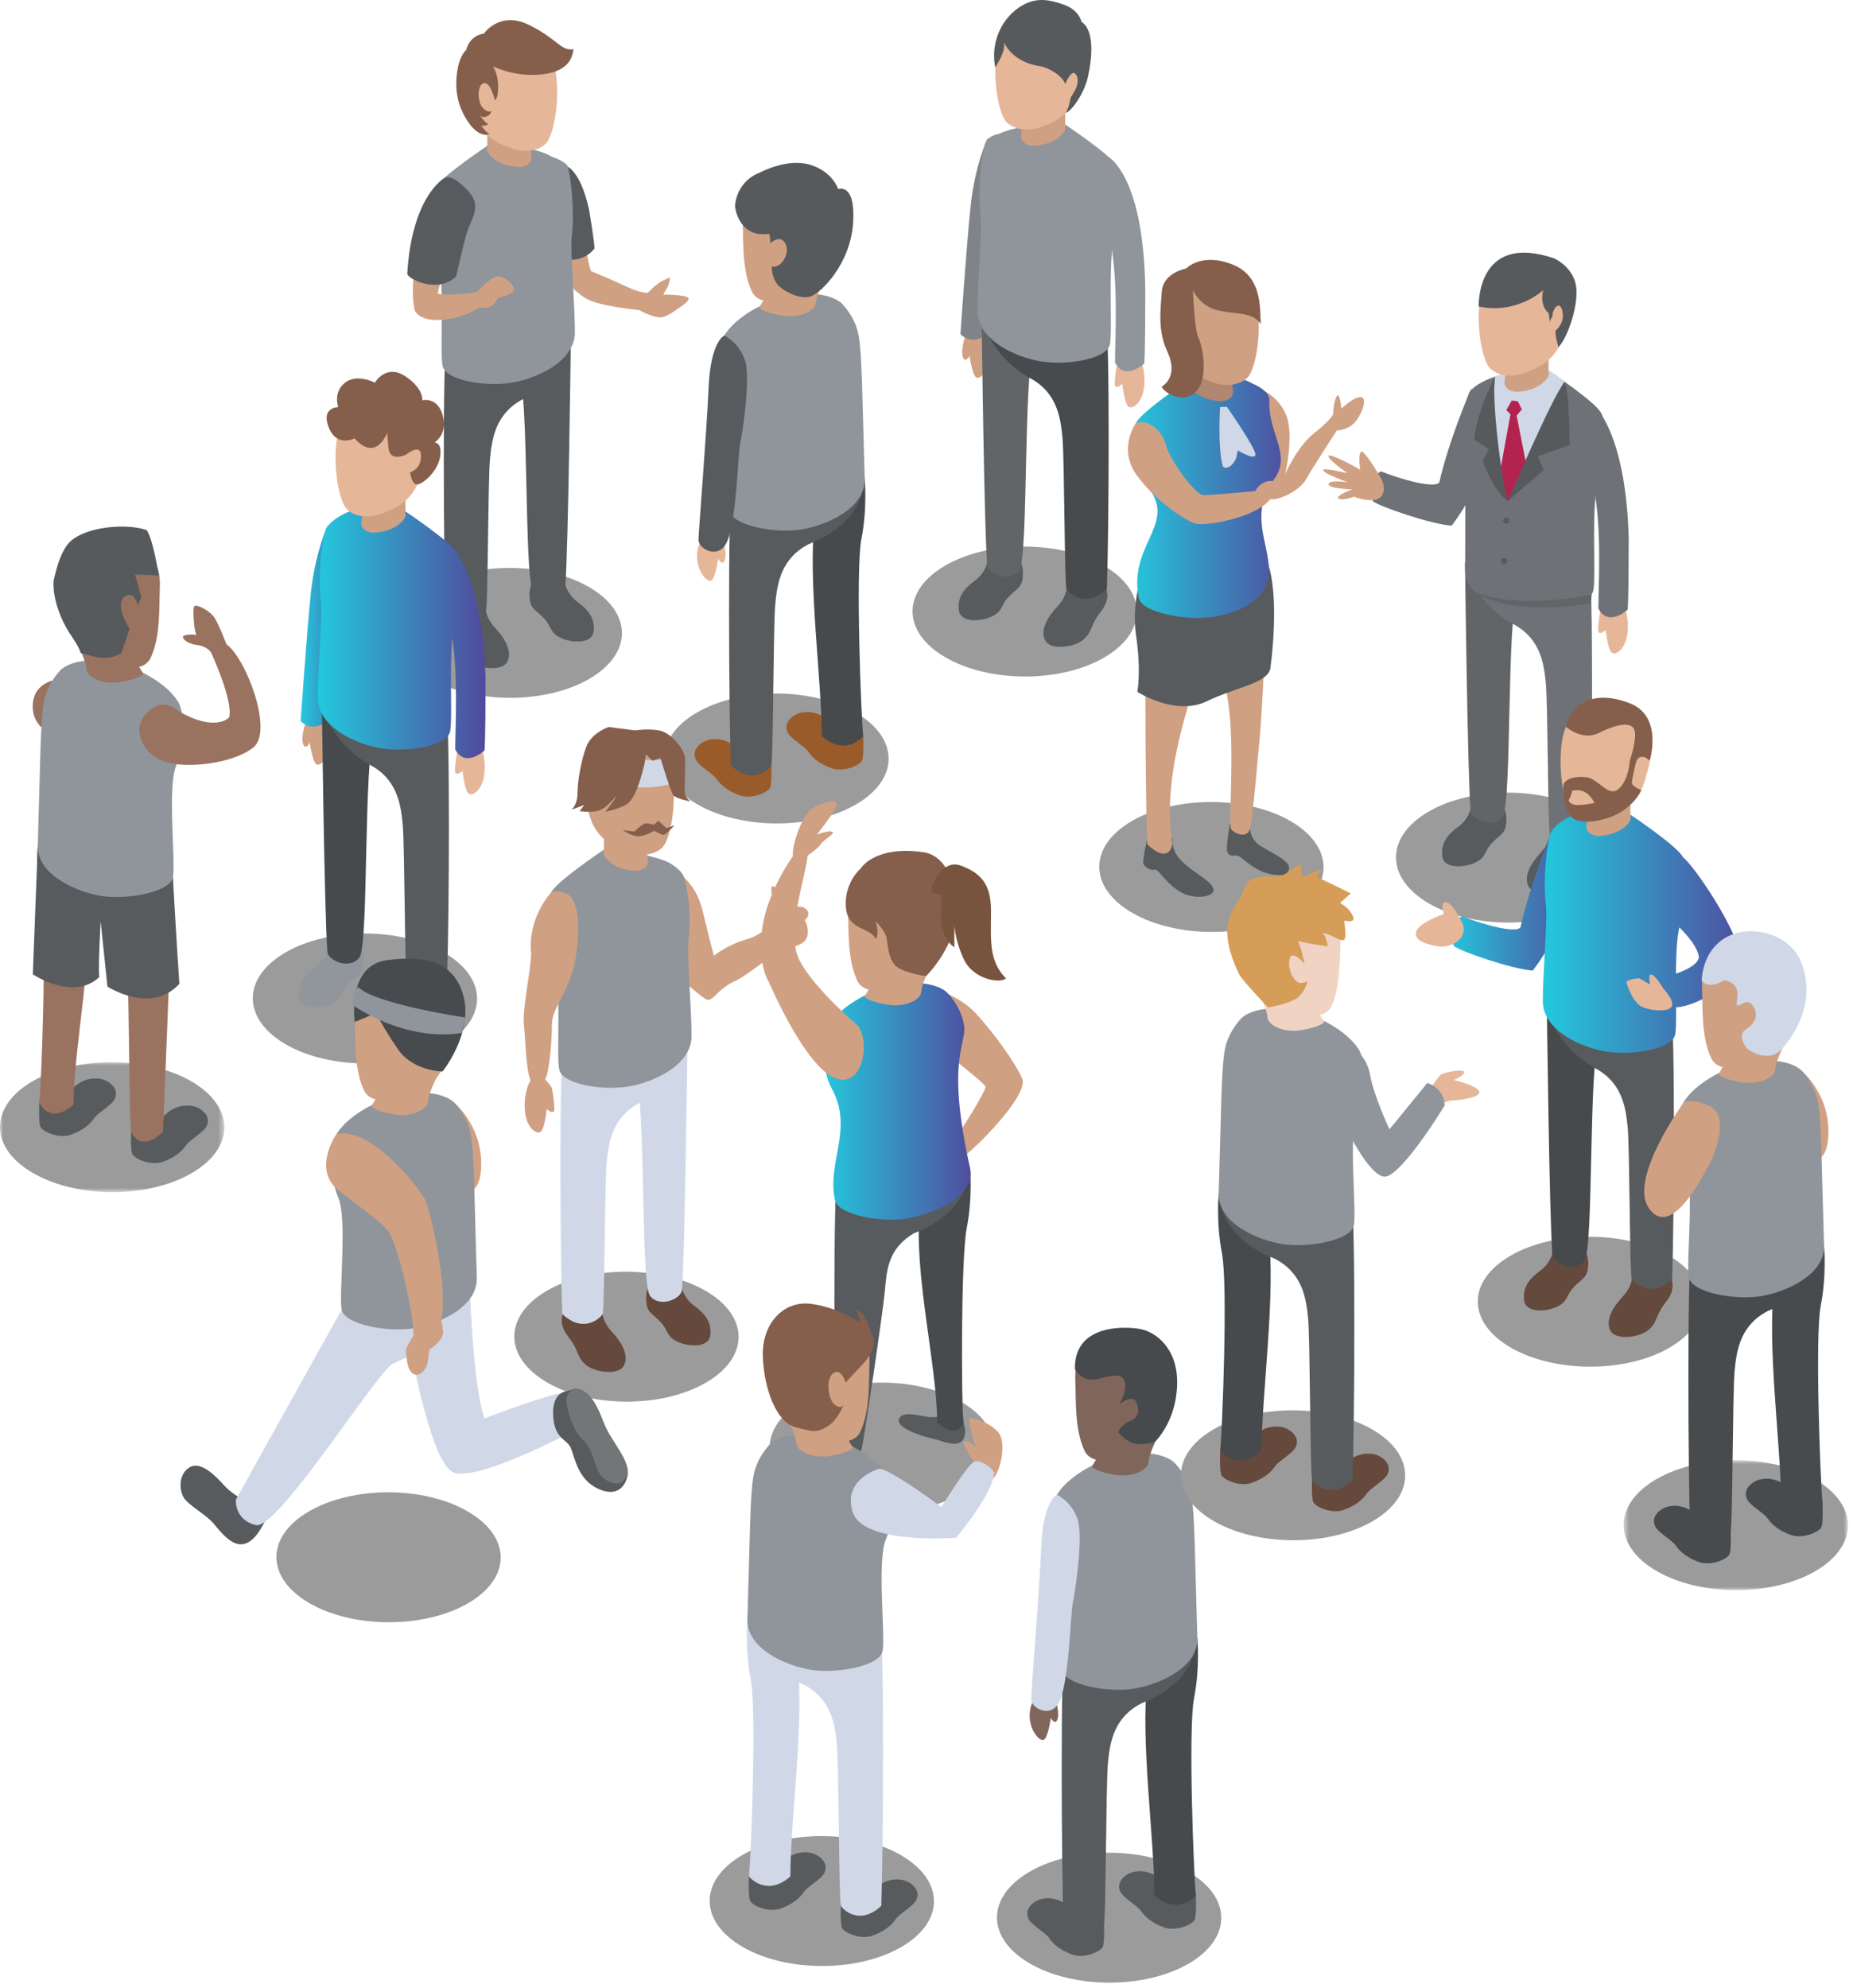 <svg xmlns="http://www.w3.org/2000/svg" xmlns:xlink="http://www.w3.org/1999/xlink" width="302" height="324" viewBox="0 0 302 324">
  <defs>
    <polygon id="ci-segmentation-svg-a" points="0 22.172 0 .999 36.554 .999 36.554 22.172"/>
    <linearGradient id="ci-segmentation-svg-c" x1="2.366%" x2="99.404%" y1="50%" y2="50%">
      <stop offset="0%" stop-color="#24C6DC"/>
      <stop offset="100%" stop-color="#514A9D"/>
    </linearGradient>
    <polygon id="ci-segmentation-svg-d" points="37.175 .862 37.175 22.035 .621 22.035 .621 .862 37.175 .862"/>
  </defs>
  <g fill="none" fill-rule="evenodd">
    <path fill="#9B9B9B" d="M179.884,92.179 C187.046,96.314 187.083,103.016 179.968,107.151 C172.858,111.283 161.282,111.286 154.12,107.151 C146.958,103.016 146.925,96.311 154.036,92.179 C161.152,88.044 172.722,88.044 179.884,92.179"/>
    <path fill="#D0A083" d="M157.39,54.503 C157.39,54.503 156.279,57.59 157.144,58.579 C157.637,58.826 158.008,57.961 158.008,57.961 C158.008,57.961 158.378,60.678 158.996,61.419 C159.614,62.16 161.466,60.184 161.466,57.59 C161.466,54.997 159.49,52.403 157.39,54.503"/>
    <path fill="#808488" d="M160.807,22.845 C160.807,22.845 158.831,27.291 158.172,33.714 C157.514,40.136 156.526,54.462 156.526,54.462 C156.526,54.462 158.502,56.602 160.972,54.297 C160.972,54.297 162.289,41.453 163.113,35.853 C163.936,30.255 166.242,27.619 165.089,25.151 C163.936,22.68 161.301,21.857 160.807,22.845"/>
    <path fill="#575B5E" d="M173.938 95.135C173.938 95.135 174.06 96.988 172.333 98.84 170.602 100.693 169.492 102.792 170.356 104.398 171.22 106.003 175.048 105.51 176.531 104.274 178.012 103.039 177.766 101.804 179.125 100.075 180.483 98.346 180.731 97.358 180.237 95.506 179.743 93.653 176.161 94.147 173.938 95.135M160.97 91.43C160.97 91.43 160.723 93.283 158.87 94.641 157.018 96 156.03 97.358 156.277 99.458 156.524 101.557 159.982 101.31 161.711 100.446 163.44 99.581 163.07 98.717 164.304 97.358 165.539 96 166.404 95.876 166.651 94.394 166.898 92.912 166.528 91.306 165.786 91.059 165.045 90.812 163.44 89.701 160.97 91.43"/>
    <path fill="#616568" d="M159.981,51.662 C159.981,51.662 160.393,85.996 160.886,92.089 C161.051,93.571 164.674,95.053 166.156,92.912 C167.638,90.113 166.733,61.378 168.544,56.108 C168.05,52.321 161.793,51.003 159.981,51.662"/>
    <path fill="#474B4D" d="M160.31,52.979 C160.466,53.552 162.452,58.578 167.72,61.542 C172.167,63.848 172.827,67.799 173.155,71.258 C173.484,74.716 173.484,95.299 173.814,95.958 C174.143,96.617 176.942,99.251 180.4,95.958 C180.731,86.407 180.894,55.449 180.237,51.497 C179.577,47.545 159.816,51.168 160.31,52.979"/>
    <path fill="#E6B698" d="M182.091,59.114 C182.091,59.114 181.679,61.255 181.679,62.489 C181.679,63.724 182.914,62.572 182.914,62.572 C182.914,62.572 183.243,65.782 183.903,66.276 C184.561,66.77 186.125,65.701 186.454,63.148 C186.784,60.596 185.96,57.714 184.808,57.138 C183.655,56.56 182.091,59.114 182.091,59.114"/>
    <path fill="#8F959B" d="M173.484,20.21 C173.484,20.21 181.388,25.48 182.212,27.291 C183.035,29.103 183.364,34.207 181.882,37.665 C180.4,41.124 181.388,53.638 180.894,56.108 C180.4,58.579 173.813,59.566 169.697,58.908 C165.58,58.249 159.323,55.45 159.323,50.674 C159.323,45.899 160.146,37.006 159.816,34.866 C159.487,32.725 159.564,27.311 160.475,23.668 C160.886,22.022 162.874,21.793 162.874,21.793 C162.874,21.793 165.86,20.134 173.484,20.21"/>
    <path fill="#90959B" d="M180.731,25.644 C180.731,25.644 186.482,28.758 186.659,47.545 C186.659,57.919 186.494,59.237 186.494,59.237 C186.494,59.237 183.364,62.201 181.718,59.072 C181.718,55.285 182.376,44.91 180.731,38.323 C179.083,31.737 177.766,31.078 177.766,31.078 C177.766,31.078 176.779,26.138 180.731,25.644"/>
    <path fill="#D0A083" d="M166.733,19.386 C166.733,19.386 166.755,19.481 166.738,19.635 C166.671,20.204 166.436,21.661 166.403,22.268 C166.372,22.849 167.062,23.832 168.627,23.75 C170.191,23.668 172.826,22.927 173.649,21.033 C173.566,20.703 173.566,17.245 173.731,15.516 L166.733,19.386 Z"/>
    <path fill="#E6B698" d="M175.79,15.229 C174.58,18.903 171.221,20.169 169.368,20.787 C167.516,21.404 165.292,21.157 164.057,19.922 C162.822,18.687 161.711,13.129 162.451,8.312 C163.192,3.496 166.897,0.656 171.221,1.52 C175.543,2.385 179.124,5.102 175.79,15.229"/>
    <path fill="#575A5D" d="M163.648,6.865 C163.648,6.865 164.753,10.182 169.84,10.845 C172.273,11.619 173.489,13.057 173.599,13.72 C173.599,13.72 174.484,11.509 175.148,11.951 C175.811,12.393 175.811,13.72 175.148,14.826 L174.484,15.932 C174.484,15.932 174.208,17.646 173.711,18.365 C174.429,18.309 176.64,15.49 177.303,12.559 C177.967,9.629 178.464,4.985 176.253,3.548 C176.253,3.548 175.921,1.668 173.434,0.783 C170.946,-0.101 168.403,-0.709 165.472,1.668 C162.543,4.045 161.547,7.86 162.211,11.011 C162.543,10.348 163.869,8.524 163.648,6.865"/>
    <path fill="#9B9B9B" d="M139.428,116.124 C146.59,120.259 146.627,126.961 139.512,131.096 C132.402,135.228 120.826,135.231 113.664,131.096 C106.502,126.961 106.469,120.256 113.58,116.124 C120.696,111.989 132.266,111.989 139.428,116.124"/>
    <path fill="#9A5B2B" d="M125.699 124.145C125.699 124.145 125.855 127.428 125.543 128.288 125.23 129.147 122.495 130.319 120.541 129.616 118.587 128.913 117.414 127.896 116.789 126.958 116.164 126.021 113.96 124.889 113.428 123.833 112.605 122.198 114.21 120.862 115.617 120.55 117.023 120.237 118.743 120.628 120.072 121.878 121.4 123.129 125.699 124.145 125.699 124.145M140.674 119.729C140.674 119.729 140.83 123.012 140.518 123.872 140.205 124.731 137.47 125.904 135.516 125.2 133.562 124.497 132.39 123.481 131.764 122.543 131.139 121.605 128.935 120.473 128.403 119.417 127.581 117.782 129.185 116.447 130.592 116.134 131.998 115.821 133.718 116.212 135.047 117.462 136.375 118.713 140.674 119.729 140.674 119.729"/>
    <path fill="#474A4D" d="M140.93,78.066 C140.93,78.066 141.382,82.759 140.395,87.823 C139.407,92.886 140.353,116.846 140.683,119.975 C140.683,119.975 137.883,123.433 133.931,119.975 C133.931,110.753 131.625,94.78 132.779,84.735 C133.931,74.69 140.93,78.066 140.93,78.066"/>
    <path fill="#575B5E" d="M140.641,79.548 C140.485,80.121 139.901,85.476 131.79,88.687 C127.344,90.993 126.686,94.945 126.357,98.403 C126.027,101.861 126.027,124.091 125.698,124.75 C125.369,125.409 122.569,128.044 119.111,124.75 C118.782,115.199 118.617,82.594 119.276,78.642 C119.934,74.69 141.135,77.736 140.641,79.548"/>
    <path fill="#E6B698" d="M117.67,87.576 C117.67,87.576 118.781,90.663 117.916,91.652 C117.423,91.899 117.052,91.034 117.052,91.034 C117.052,91.034 116.682,93.751 116.064,94.492 C115.446,95.233 113.594,93.257 113.594,90.663 C113.594,88.07 115.57,85.476 117.67,87.576"/>
    <path fill="#8F959B" d="M127.673,48.343 C127.673,48.343 120.757,50.319 118.04,54.683 C116.988,56.372 116.888,61.599 118.369,65.057 C119.852,68.515 118.41,80.783 118.904,83.253 C119.399,85.723 126.439,86.958 130.556,86.3 C134.672,85.641 141.076,82.839 140.93,78.066 C140.514,64.525 140.514,57.879 139.942,54.683 C139.39,51.603 137.225,49.496 137.225,49.496 C137.225,49.496 134.919,46.861 127.673,48.343"/>
    <path fill="#575B5E" d="M118.04,54.683 C118.04,54.683 115.817,55.589 115.487,63.163 C115.158,70.738 113.841,86.711 113.841,88.029 C113.841,89.346 116.805,91.158 118.287,88.687 C120.025,85.79 120.263,74.032 120.593,72.55 C120.922,71.068 122.403,61.682 121.416,58.718 C120.428,55.753 118.04,54.683 118.04,54.683"/>
    <path fill="#D0A083" d="M131.667,28.212 C131.667,28.212 127.838,27.1 124.627,29.076 C121.416,31.052 120.922,33.275 121.045,36.363 C121.169,39.451 120.922,44.02 122.527,47.479 C124.133,50.937 131.049,48.096 133.148,46.737 C135.248,45.379 137.471,39.945 137.225,35.746 C136.978,31.546 135.495,28.953 131.667,28.212"/>
    <path fill="#D0A083" d="M134.59,44.939 C134.59,44.939 132.974,48.17 132.974,49.345 C132.974,50.52 130.478,51.989 127.246,51.401 C124.015,50.814 123.721,50.079 123.721,50.079 C123.721,50.079 125.337,47.73 125.778,45.82 C126.218,43.911 134.59,44.939 134.59,44.939"/>
    <path fill="#575A5D" d="M123.778,28.156 C123.778,28.156 120.239,29.262 119.797,33.464 C119.797,34.348 120.681,38.771 125.326,38.108 C125.547,38.329 125.547,39.656 125.547,39.656 C125.547,39.656 127.094,38.108 127.979,39.656 C128.864,41.204 127.316,43.857 125.768,43.415 C125.768,43.415 125.768,45.184 126.652,46.29 C127.537,47.396 130.412,48.944 132.181,48.281 C133.95,47.617 138.594,42.973 139.037,36.339 C139.479,29.704 136.604,30.81 136.604,30.81 C136.604,30.81 135.719,27.935 131.96,26.829 C128.201,25.723 123.778,28.156 123.778,28.156"/>
    <g transform="translate(0 172.112)">
      <mask id="ci-segmentation-svg-b" fill="#fff">
        <use xlink:href="#ci-segmentation-svg-a"/>
      </mask>
      <path fill="#9B9B9B" d="M31.158,4.101 C38.32,8.236 38.357,14.938 31.242,19.073 C24.132,23.205 12.556,23.207 5.394,19.073 C-1.768,14.938 -1.801,8.233 5.31,4.101 C12.426,-0.034 23.996,-0.035 31.158,4.101" mask="url(#ci-segmentation-svg-b)"/>
    </g>
    <path fill="#575B5E" d="M21.387 183.864C21.387 183.864 21.231 187.146 21.543 188.007 21.857 188.866 24.592 190.039 26.546 189.335 28.5 188.632 29.672 187.616 30.297 186.677 30.923 185.74 33.126 184.608 33.658 183.552 34.481 181.917 32.877 180.581 31.47 180.268 30.063 179.956 28.343 180.346 27.015 181.597 25.686 182.847 21.387 183.864 21.387 183.864M6.412 179.449C6.412 179.449 6.256 182.731 6.568 183.592 6.881 184.451 9.617 185.623 11.571 184.92 13.524 184.217 14.697 183.2 15.322 182.262 15.948 181.325 18.151 180.192 18.683 179.137 19.506 177.502 17.901 176.166 16.495 175.853 15.088 175.541 13.368 175.931 12.04 177.182 10.711 178.432 6.412 179.449 6.412 179.449"/>
    <path fill="#9A7260" d="M6.157,137.785 C6.157,137.785 5.704,142.478 6.692,147.542 C7.68,152.605 6.733,176.565 6.404,179.694 C6.404,179.694 8.029,183.477 11.981,180.019 C11.981,170.797 15.461,154.499 14.308,144.454 C13.155,134.409 6.157,137.785 6.157,137.785"/>
    <path fill="#9A7260" d="M6.445,139.267 C6.601,139.84 7.186,145.195 15.296,148.406 C19.742,150.712 20.401,154.664 20.73,158.121 C21.059,161.579 21.059,183.811 21.388,184.469 C21.718,185.127 23.119,187.736 26.577,184.442 C26.906,174.891 28.469,142.313 27.811,138.361 C27.152,134.409 5.951,137.455 6.445,139.267"/>
    <path fill="#575B5E" d="M6.157,137.785 L5.347,158.789 C5.347,158.789 11.981,163.212 16.183,159.232 C15.962,157.905 16.404,150.165 16.404,150.165 L17.511,160.78 C17.511,160.78 24.587,165.423 29.231,160.337 C28.789,153.924 28.181,142.972 28.181,142.972 C28.181,142.972 9.399,146.414 6.157,137.785"/>
    <path fill="#9A7260" d="M9.623,110.728 C9.623,110.728 5.643,110.875 5.348,114.708 C5.053,118.541 8.591,120.605 12.719,120.016 C16.847,119.426 9.623,110.728 9.623,110.728"/>
    <path fill="#8F959B" d="M19.413,108.062 C19.413,108.062 26.329,110.038 29.046,114.402 C30.098,116.091 30.199,121.318 28.717,124.776 C27.234,128.234 28.676,140.502 28.182,142.972 C27.687,145.442 20.648,146.677 16.531,146.019 C12.414,145.36 6.011,142.558 6.157,137.785 C6.573,124.244 6.573,117.598 7.145,114.402 C7.697,111.322 9.862,109.215 9.862,109.215 C9.862,109.215 12.168,106.58 19.413,108.062"/>
    <path fill="#9A7260" d="M15.42,87.931 C15.42,87.931 19.248,86.819 22.46,88.795 C25.671,90.771 26.165,92.994 26.041,96.082 C25.918,99.17 26.165,103.739 24.56,107.198 C22.953,110.656 16.037,107.815 13.938,106.456 C11.838,105.098 9.615,99.664 9.862,95.465 C10.109,91.265 11.591,88.672 15.42,87.931"/>
    <path fill="#9A7260" d="M12.497,104.658 C12.497,104.658 14.112,107.889 14.112,109.064 C14.112,110.239 16.609,111.708 19.841,111.12 C23.071,110.533 23.365,109.798 23.365,109.798 C23.365,109.798 21.75,107.449 21.31,105.539 C20.868,103.63 12.497,104.658 12.497,104.658"/>
    <path fill="#575A5D" d="M25.84,93.773 C25.84,93.773 25.103,88.318 23.924,86.401 C20.68,85.222 13.899,85.812 11.392,88.318 C9.623,89.94 8.738,94.658 8.738,94.658 C8.738,94.658 8.296,98.196 11.244,103.061 C11.244,103.061 12.866,105.273 13.161,106.452 C13.751,106.305 16.847,108.221 19.796,106.452 L21.122,102.471 C21.122,102.471 18.616,98.638 20.238,97.312 C21.86,95.984 22.449,98.638 22.449,98.638 L23.039,97.312 L22.007,93.626 L25.84,93.773 Z"/>
    <path fill="#9A7260" d="M28.642,115.593 C28.642,115.593 26.578,113.529 23.924,116.182 C21.27,118.836 23.334,122.964 26.872,124.144 C30.411,125.323 38.078,124.439 41.321,121.785 C44.564,119.131 40.141,107.337 36.898,104.978 C36.898,104.978 35.718,101.882 34.981,100.702 C34.244,99.523 31.738,98.196 31.59,98.933 C31.443,99.671 31.59,102.766 32.033,103.504 C31.59,103.356 29.821,103.356 29.821,103.799 C29.821,104.241 30.705,104.978 32.18,105.125 C33.655,105.273 34.391,106.305 34.391,106.305 C34.391,106.305 38.078,114.266 37.34,116.92 C36.161,118.099 33.065,118.394 28.642,115.593"/>
    <path fill="#9B9B9B" d="M114.978,210.353 C122.141,214.488 122.178,221.19 115.062,225.325 C107.953,229.457 96.376,229.459 89.215,225.325 C82.052,221.19 82.019,214.485 89.13,210.353 C96.246,206.217 107.817,206.217 114.978,210.353"/>
    <path fill="#65493C" d="M98.092 213.309C98.092 213.309 97.969 215.162 99.697 217.014 101.427 218.867 102.538 220.966 101.674 222.572 100.809 224.177 96.981 223.683 95.498 222.448 94.017 221.213 94.264 219.978 92.905 218.249 91.546 216.52 91.299 215.532 91.793 213.679 92.287 211.827 95.869 212.321 98.092 213.309M111.06 209.604C111.06 209.604 111.307 211.457 113.16 212.815 115.012 214.173 116 215.532 115.753 217.631 115.506 219.731 112.048 219.484 110.319 218.62 108.59 217.755 108.96 216.89 107.726 215.532 106.491 214.173 105.626 214.05 105.379 212.568 105.132 211.085 105.502 209.48 106.244 209.233 106.985 208.987 108.59 207.875 111.06 209.604"/>
    <path fill="#D0D8E7" d="M112.048,169.836 C112.048,169.836 111.636,204.17 111.142,210.263 C110.978,211.745 107.355,213.228 105.873,211.086 C104.391,208.287 105.296,179.552 103.485,174.282 C103.979,170.495 110.236,169.178 112.048,169.836"/>
    <path fill="#D0D8E7" d="M111.719,171.153 C111.563,171.726 109.578,176.753 104.309,179.716 C99.863,182.022 99.203,185.973 98.874,189.432 C98.545,192.89 98.545,213.473 98.216,214.132 C97.886,214.791 95.087,217.425 91.629,214.132 C91.299,204.582 91.135,173.624 91.793,169.672 C92.452,165.719 112.213,169.342 111.719,171.153"/>
    <path fill="#D0A083" d="M109.931,142.034 C109.931,142.034 113.248,143.139 114.575,148.668 C115.902,154.197 116.344,155.744 116.344,155.744 C116.344,155.744 118.556,153.975 121.652,153.091 C124.747,152.206 125.632,150.216 125.632,150.216 C125.632,150.216 124.969,148.447 125.632,147.784 C126.295,147.12 125.19,144.024 126.075,144.467 C126.959,144.909 127.622,146.678 127.622,147.784 L127.622,148.889 C127.622,148.889 129.834,147.12 131.16,148.005 C132.488,148.889 131.16,149.995 131.16,149.995 C131.16,149.995 131.825,150.88 131.603,152.428 C131.382,153.975 129.17,154.418 128.065,154.418 C126.959,154.418 122.536,158.619 119.661,159.947 C116.786,161.274 116.123,163.485 115.017,162.822 C113.911,162.158 109.268,158.399 107.941,155.303 C106.614,152.206 103.96,146.236 109.931,142.034"/>
    <path fill="#8F959B" d="M98.545,138.384 C98.545,138.384 90.641,143.654 89.817,145.465 C88.994,147.276 88.664,152.381 90.147,155.84 C91.629,159.298 90.641,171.812 91.135,174.282 C91.629,176.753 98.216,177.74 102.332,177.082 C106.449,176.423 112.706,173.624 112.706,168.848 C112.706,164.073 111.883,155.18 112.213,153.04 C112.542,150.899 112.5,146.893 111.589,143.251 C111.178,141.604 108.825,140.486 108.825,140.486 C108.825,140.486 106.393,139.159 98.545,138.384"/>
    <path fill="#D0A083" d="M93.935 155.377C94.672 149.48 93.935 146.384 92.313 145.647 90.692 144.909 89.818 145.465 89.818 145.465 89.818 145.465 85.974 149.48 86.563 155.377 86.563 158.03 85.089 164.37 85.384 167.023 85.667 169.574 85.681 174.159 86.466 176.083 85.744 177.245 85.325 179.378 85.576 181.322 85.905 183.875 87.469 184.945 88.127 184.451 88.787 183.957 89.116 180.746 89.116 180.746 89.116 180.746 90.351 181.898 90.351 180.663 90.351 179.429 89.939 177.288 89.939 177.288 89.939 177.288 89.461 176.511 88.84 175.911 89.538 174.79 89.955 169.592 89.955 166.876 89.955 164.075 93.198 161.274 93.935 155.377M96.239 133.403C97.449 137.077 100.808 138.343 102.661 138.961 104.513 139.578 106.737 139.331 107.971 138.096 109.207 136.861 110.318 131.303 109.578 126.487 108.837 121.671 105.132 118.83 100.808 119.695 96.486 120.559 92.905 123.276 96.239 133.403"/>
    <path fill="#D0A083" d="M105.296,137.561 C105.296,137.561 105.274,137.656 105.291,137.81 C105.358,138.378 105.593,139.836 105.626,140.443 C105.657,141.024 104.967,142.007 103.402,141.925 C101.838,141.842 99.203,141.102 98.38,139.207 C98.463,138.878 98.463,135.42 98.298,133.691 L105.296,137.561 Z"/>
    <path fill="#855F4C" d="M106.613,134.405 C106.613,134.405 105.84,134.184 105.286,134.184 C104.733,134.184 103.407,135.511 103.407,135.511 L101.527,135.29 C101.527,135.29 102.743,136.174 103.848,136.285 C104.955,136.395 106.613,135.399 106.613,135.399 C106.613,135.399 107.83,136.064 108.161,136.064 C108.493,136.064 109.93,134.516 109.93,134.516 L108.603,134.958 L107.276,133.742 L106.613,134.405 Z"/>
    <path fill="#D0D8E7" d="M94.23,126.996 C94.23,126.996 105.433,129.724 110.299,127.365 C110.079,124.858 109.856,123.827 109.856,123.827 C109.856,123.827 102.043,124.121 96.588,123.163 L94.23,126.996 Z"/>
    <path fill="#855F4C" d="M105.065,124.343 C105.065,124.343 104.07,129.208 102.522,130.756 C101.748,131.641 98.652,132.304 98.652,132.304 C98.652,132.304 100.42,130.093 100.42,129.761 C99.205,131.088 98.43,131.971 97.214,132.194 C95.998,132.415 94.45,132.194 94.45,132.194 L95.224,131.197 L93.124,131.971 C93.124,131.971 94.119,131.197 94.119,129.319 C94.119,127.439 94.671,124.01 95.556,121.689 C96.44,119.367 99.205,118.483 99.205,118.483 L103.517,119.035 C103.517,119.035 105.397,118.704 107.387,119.035 C109.377,119.367 111.478,122.058 111.626,123.385 C111.773,124.712 111.478,128.839 111.626,129.429 C111.773,130.018 112.51,130.608 112.51,130.608 C112.51,130.608 110.151,130.167 109.709,129.577 C109.267,128.987 107.645,123.531 107.645,123.531 L106.318,123.974 L105.286,122.942 L105.065,124.343 Z"/>
    <path fill="#9B9B9B" d="M156.596,228.424 C163.758,232.56 163.796,239.262 156.68,243.397 C149.57,247.529 137.994,247.531 130.832,243.398 C123.67,239.262 123.637,232.558 130.748,228.424 C137.864,224.29 149.434,224.29 156.596,228.424"/>
    <path fill="#5EA4D5" d="M137.555,236.106 C137.555,236.106 135.934,236.696 134.312,236.401 C132.69,236.106 130.921,235.664 130.184,236.401 C129.447,237.138 130.036,238.022 132.101,238.907 C134.164,239.792 135.934,240.086 136.376,240.234 C136.819,240.381 138.735,241.119 139.767,240.676 C140.799,240.234 140.799,238.612 140.652,238.169 C140.504,237.727 140.357,236.401 140.357,236.401 L137.555,236.106 Z"/>
    <path fill="#575B5E" d="M154.141,230.577 C154.141,230.577 152.52,231.167 150.898,230.872 C149.276,230.577 147.507,230.136 146.77,230.872 C146.033,231.609 146.622,232.494 148.687,233.379 C150.75,234.264 152.52,234.558 152.962,234.706 C153.404,234.853 155.321,235.59 156.353,235.147 C157.385,234.706 157.385,233.084 157.238,232.641 C157.09,232.199 156.943,230.872 156.943,230.872 L154.141,230.577 Z"/>
    <path fill="#474B4D" d="M158.098,190.367 C158.098,190.367 158.55,195.06 157.563,200.124 C156.575,205.187 156.687,228.849 157.016,231.978 C157.016,231.978 155.984,234.779 152.741,231.831 C152.741,222.609 148.794,207.081 149.947,197.036 C151.099,186.991 158.098,190.367 158.098,190.367"/>
    <path fill="#575B5E" d="M157.81,191.849 C157.654,192.421 157.069,197.777 148.958,200.988 C144.632,203.524 144.519,207.142 144.19,210.6 C143.861,214.058 140.686,235.742 140.357,236.401 C140.028,237.059 139.737,240.344 136.279,237.051 C135.95,227.499 135.786,194.895 136.444,190.943 C137.103,186.991 158.303,190.037 157.81,191.849"/>
    <path fill="#D0A083" d="M152.445,161.212 C152.445,161.212 156.425,162.317 159.08,165.192 C161.733,168.067 165.493,173.153 166.598,175.808 C167.704,178.461 158.858,187.307 157.09,188.413 C155.099,189.297 154.435,186.644 155.542,185.538 C156.647,184.432 160.628,177.798 160.628,177.135 C160.628,176.471 152.224,170.5 151.118,168.288 C150.012,166.077 150.012,162.317 152.445,161.212"/>
    <path fill="url(#ci-segmentation-svg-c)" d="M144.842,160.644 C144.842,160.644 137.925,162.62 135.208,166.984 C134.157,168.672 133.728,174.059 135.538,177.358 C139.177,183.99 134.754,189.296 136.072,195.554 C136.592,198.019 143.607,199.259 147.724,198.6 C151.84,197.942 159.136,195.028 158.098,190.367 C154.068,172.269 157.682,170.179 157.11,166.984 C156.558,163.904 154.393,161.796 154.393,161.796 C154.393,161.796 152.087,159.162 144.842,160.644"/>
    <path fill="#D0A083" d="M148.835,140.513 C148.835,140.513 145.006,139.401 141.795,141.377 C138.584,143.353 138.09,145.576 138.214,148.664 C138.337,151.752 138.09,156.321 139.695,159.779 C141.301,163.237 148.217,160.397 150.316,159.038 C152.416,157.68 154.64,152.246 154.393,148.047 C154.146,143.847 152.663,141.254 148.835,140.513"/>
    <path fill="#D0A083" d="M151.758,157.239 C151.758,157.239 150.142,160.47 150.142,161.645 C150.142,162.82 147.646,164.289 144.414,163.702 C141.183,163.114 140.89,162.38 140.89,162.38 C140.89,162.38 142.505,160.03 142.945,158.121 C143.386,156.212 151.758,157.239 151.758,157.239"/>
    <path fill="#855F4C" d="M140.282,141.53 C140.282,141.53 137.629,143.741 137.849,147.722 C138.071,151.702 141.831,151.039 142.715,153.03 C143.379,152.145 142.715,150.155 142.715,150.155 C142.715,150.155 144.262,151.702 144.484,152.808 C144.705,153.914 144.705,155.904 145.811,157.231 C146.917,158.558 150.934,159.074 150.934,159.074 C150.934,159.074 155.32,154.799 155.762,149.491 C156.205,144.183 154.205,139.397 150.455,138.876 C142.494,137.77 140.282,141.53 140.282,141.53"/>
    <path fill="#78543F" d="M152.225,143.741 C152.225,143.741 153.773,139.981 156.648,141.087 C159.523,142.193 161.513,143.741 161.513,148.385 C161.513,153.029 161.071,156.568 163.946,159.442 C163.061,160.326 158.638,159.663 157.09,156.346 C155.542,153.029 155.542,150.596 155.542,150.596 L155.542,154.356 C155.542,154.356 152.501,152.918 153.551,146.174 C153.725,145.059 150.677,146.616 152.225,143.741"/>
    <path fill="#D0A083" d="M139.84,167.182 C139.84,167.182 132.764,161.211 130.331,156.568 C127.963,152.046 131.245,143.348 131.625,139.421 C132.22,139.024 133.302,138.252 133.722,137.622 C134.312,136.738 136.229,135.853 135.639,135.558 C135.049,135.264 133.132,136.001 133.132,136.001 C133.132,136.001 136.229,132.168 136.376,131.136 C136.524,130.103 133.869,130.693 132.248,131.873 C130.626,133.052 129.004,137.917 129.226,139.539 C128.562,140.424 124.581,146.394 124.139,152.144 C123.696,157.894 125.245,159.884 125.245,159.884 C125.245,159.884 130.552,172.49 135.417,175.365 C140.282,178.24 142.052,170.279 139.84,167.182"/>
    <path fill="#9B9B9B" d="M193.643,305.04 C200.805,309.175 200.843,315.877 193.728,320.012 C186.617,324.144 175.041,324.147 167.879,320.012 C160.717,315.877 160.685,309.172 167.795,305.04 C174.911,300.905 186.481,300.905 193.643,305.04"/>
    <path fill="#575B5E" d="M179.914 313.06C179.914 313.06 180.07 316.343 179.758 317.203 179.445 318.062 176.71 319.235 174.756 318.532 172.802 317.828 171.63 316.812 171.004 315.873 170.379 314.936 168.175 313.804 167.643 312.748 166.821 311.114 168.425 309.778 169.832 309.465 171.239 309.152 172.958 309.543 174.287 310.793 175.615 312.044 179.914 313.06 179.914 313.06M194.89 308.645C194.89 308.645 195.046 311.927 194.733 312.788 194.42 313.647 191.685 314.82 189.731 314.116 187.777 313.413 186.605 312.397 185.98 311.458 185.354 310.521 183.151 309.389 182.619 308.333 181.796 306.698 183.4 305.363 184.807 305.049 186.214 304.737 187.933 305.127 189.262 306.378 190.591 307.629 194.89 308.645 194.89 308.645"/>
    <path fill="#464A4D" d="M195.144,266.982 C195.144,266.982 195.597,271.675 194.609,276.739 C193.621,281.802 194.569,305.761 194.898,308.89 C194.898,308.89 192.097,312.348 188.145,308.89 C188.145,299.669 185.84,283.696 186.994,273.651 C188.145,263.606 195.144,266.982 195.144,266.982"/>
    <path fill="#575B5E" d="M194.856,268.464 C194.7,269.037 194.115,274.393 186.005,277.604 C181.559,279.909 180.9,283.861 180.571,287.319 C180.242,290.777 180.242,313.008 179.912,313.666 C179.583,314.325 176.784,316.96 173.326,313.666 C172.996,304.115 172.832,271.511 173.49,267.559 C174.149,263.607 195.35,266.653 194.856,268.464"/>
    <path fill="#80665A" d="M171.885,276.492 C171.885,276.492 172.996,279.579 172.132,280.567 C171.638,280.814 171.268,279.95 171.268,279.95 C171.268,279.95 170.897,282.667 170.28,283.408 C169.661,284.149 167.809,282.173 167.809,279.579 C167.809,276.986 169.785,274.392 171.885,276.492"/>
    <path fill="#8F959B" d="M181.889,237.258 C181.889,237.258 174.973,239.236 172.256,243.599 C171.204,245.287 171.103,250.514 172.585,253.974 C174.067,257.432 172.626,269.699 173.12,272.168 C173.614,274.639 180.654,275.873 184.771,275.216 C188.887,274.557 195.291,271.755 195.145,266.983 C194.729,253.441 194.729,246.794 194.157,243.599 C193.605,240.519 191.44,238.411 191.44,238.411 C191.44,238.411 189.134,235.778 181.889,237.258"/>
    <path fill="#D0D8E7" d="M172.256,243.598 C172.256,243.598 170.032,244.504 169.703,252.078 C169.373,259.654 168.056,275.626 168.056,276.944 C168.056,278.261 171.021,280.073 172.502,277.603 C174.24,274.705 174.479,262.948 174.808,261.465 C175.137,259.983 176.619,250.597 175.631,247.633 C174.643,244.668 172.256,243.598 172.256,243.598"/>
    <path fill="#80665A" d="M185.882,217.128 C185.882,217.128 182.053,216.017 178.842,217.992 C175.631,219.969 175.137,222.191 175.261,225.279 C175.384,228.367 175.137,232.937 176.742,236.395 C178.348,239.853 185.264,237.012 187.363,235.653 C189.463,234.295 191.687,228.861 191.44,224.662 C191.193,220.463 189.71,217.869 185.882,217.128"/>
    <path fill="#80665A" d="M188.805,233.854 C188.805,233.854 187.19,237.085 187.19,238.26 C187.19,239.435 184.693,240.904 181.461,240.317 C178.231,239.729 177.937,238.995 177.937,238.995 C177.937,238.995 179.552,236.645 179.992,234.736 C180.433,232.826 188.805,233.854 188.805,233.854"/>
    <path fill="#464A4D" d="M175.191,223.099 C175.191,223.099 176.223,225.606 179.614,224.574 C183.005,223.541 183.688,224.588 183.3,226.786 C183.189,227.411 182.416,228.849 182.416,228.849 C182.416,228.849 184.627,227.079 185.216,228.554 C185.806,230.029 185.511,231.061 184.038,231.65 C182.563,232.24 182.268,233.419 182.268,233.419 C182.268,233.419 183.595,235.189 185.364,235.336 C187.133,235.484 188.313,234.894 188.313,234.894 C188.313,234.894 191.704,231.65 191.851,225.606 C191.999,219.561 188.166,217.055 185.954,216.613 C183.743,216.17 175.044,215.58 175.191,223.099"/>
    <path fill="#9B9B9B" d="M95.968,95.654 C103.13,99.79 103.167,106.492 96.052,110.626 C88.942,114.758 77.366,114.761 70.204,110.626 C63.042,106.492 63.009,99.787 70.119,95.654 C77.236,91.519 88.806,91.519 95.968,95.654"/>
    <path fill="#575B5E" d="M79.081 98.611C79.081 98.611 78.957 100.464 80.686 102.316 82.415 104.169 83.526 106.268 82.662 107.874 81.798 109.48 77.969 108.986 76.487 107.751 75.005 106.515 75.252 105.28 73.894 103.551 72.535 101.822 72.288 100.834 72.782 98.982 73.276 97.129 76.857 97.623 79.081 98.611M92.049 94.906C92.049 94.906 92.296 96.758 94.149 98.117 96.001 99.475 96.988 100.834 96.741 102.933 96.494 105.032 93.036 104.785 91.308 103.921 89.578 103.056 89.949 102.192 88.714 100.834 87.479 99.475 86.614 99.352 86.367 97.87 86.12 96.388 86.491 94.781 87.232 94.535 87.973 94.288 89.578 93.177 92.049 94.906"/>
    <path fill="#575B5E" d="M93.036,55.138 C93.036,55.138 92.625,89.471 92.131,95.564 C91.966,97.047 88.344,98.529 86.861,96.388 C85.379,93.588 86.285,64.853 84.473,59.584 C84.968,55.797 91.225,54.479 93.036,55.138"/>
    <path fill="#575B5E" d="M92.707,56.455 C92.551,57.028 90.566,62.054 85.297,65.018 C80.851,67.323 80.192,71.275 79.863,74.733 C79.533,78.191 79.533,98.775 79.204,99.434 C78.875,100.093 76.075,102.727 72.617,99.434 C72.288,89.883 72.123,58.925 72.782,54.973 C73.44,51.02 93.201,54.643 92.707,56.455"/>
    <path fill="#D0A083" d="M91.141,27.958 C91.141,27.958 93.942,29.285 94.532,34.15 C95.121,39.016 96.006,43.438 96.301,44.175 C96.301,44.175 99.544,45.502 102.051,46.682 C104.557,47.861 105.589,47.714 105.589,47.714 C105.589,47.714 107.063,46.092 108.243,45.65 L109.127,45.208 C109.127,45.208 109.275,45.944 108.685,46.977 L108.095,48.009 C108.095,48.009 111.338,48.009 112.076,48.451 C112.813,48.893 110.602,50.22 110.602,50.22 C110.602,50.22 109.127,51.399 107.948,51.694 C106.768,51.989 104.115,50.515 104.115,50.515 C104.115,50.515 97.48,49.925 95.416,48.598 C93.352,47.271 91.436,45.208 90.846,42.849 C90.256,40.49 85.391,29.433 91.141,27.958"/>
    <path fill="#575B5E" d="M91.878,26.927 C91.878,26.927 94.384,26.927 96.006,34.151 C96.891,39.458 96.891,40.489 96.891,40.489 C96.891,40.489 94.679,43.733 90.108,41.669 C90.108,41.669 88.929,37.541 88.781,34.151 C88.634,30.759 91.288,27.073 91.878,26.927"/>
    <path fill="#8F959B" d="M79.533,23.686 C79.533,23.686 71.629,28.956 70.805,30.767 C69.982,32.578 69.653,37.683 71.136,41.141 C72.617,44.599 71.629,57.114 72.123,59.584 C72.617,62.054 79.204,63.042 83.321,62.383 C87.437,61.725 93.695,58.925 93.695,54.15 C93.695,49.374 92.872,40.482 93.201,38.342 C93.53,36.201 93.423,30.794 92.543,27.144 C92.356,26.374 89.813,25.489 89.813,25.489 C89.813,25.489 87.16,23.609 79.533,23.686"/>
    <path fill="#D0A083" d="M70.795,33.892 C70.795,33.892 66.041,43.18 67.589,50.588 C68.915,53.242 75.218,52.137 78.093,50.146 C78.315,50.036 80.083,50.699 80.968,48.819 L81.3,48.488 C81.3,48.488 83.29,48.156 83.733,47.382 C84.064,46.608 82.295,44.949 81.078,45.06 C79.862,45.17 77.762,47.603 77.762,47.603 C77.762,47.603 72.785,48.377 71.348,47.824 C71.348,47.271 73.892,38.536 75.107,36.435 C76.324,34.334 76.766,32.565 74.997,31.681 C73.228,30.796 71.79,31.902 70.795,33.892"/>
    <path fill="#575B5E" d="M72.288,29.12 C72.288,29.12 67.109,32.087 66.372,44.618 C66.372,45.355 71.237,48.009 74.334,45.06 C75.365,40.785 75.808,38.279 76.692,36.362 C77.577,34.445 78.019,32.824 76.102,30.907 C74.186,28.991 73.044,28.512 72.288,29.12"/>
    <path fill="#D0A083" d="M86.285,22.862 C86.285,22.862 86.262,22.958 86.28,23.112 C86.347,23.68 86.581,25.137 86.614,25.744 C86.646,26.325 85.956,27.308 84.391,27.226 C82.827,27.144 80.192,26.403 79.369,24.509 C79.451,24.179 79.451,20.721 79.286,18.992 L86.285,22.862 Z"/>
    <path fill="#E6B698" d="M77.228,18.704 C78.438,22.378 81.797,23.644 83.65,24.262 C85.502,24.879 87.725,24.632 88.96,23.397 C90.197,22.162 91.308,16.604 90.567,11.788 C89.826,6.971 86.121,4.131 81.797,4.995 C77.475,5.86 73.894,8.577 77.228,18.704"/>
    <path fill="#855F4C" d="M78.867,5.475 C78.867,5.475 81.41,1.716 86.165,4.038 C90.919,6.36 91.361,8.35 93.463,8.018 C93.351,8.792 93.131,11.557 88.486,12.109 C83.843,12.662 80.304,10.783 80.304,10.783 C80.304,10.783 81.189,11.888 81.189,14.1 C81.189,16.311 80.636,16.311 80.636,16.311 C80.636,16.311 79.972,13.326 78.867,13.547 C77.762,13.768 77.762,16.532 78.645,17.527 C79.53,18.522 80.083,18.08 80.083,18.08 C80.083,18.08 80.038,18.688 79.286,18.992 C78.535,19.297 78.203,18.744 78.203,18.744 C78.203,18.744 78.867,19.85 79.53,20.181 C79.53,20.513 78.425,20.513 78.425,20.513 C78.425,20.513 79.309,21.619 79.752,21.84 C79.53,22.061 77.982,22.282 76.434,20.071 C74.887,17.859 74.112,15.427 74.444,12.22 C74.775,9.014 75.992,8.129 75.992,8.129 C75.992,8.129 76.434,5.807 78.867,5.475"/>
    <path fill="#9B9B9B" d="M258.668,132.278 C265.83,136.413 265.868,143.115 258.753,147.25 C251.642,151.382 240.066,151.385 232.905,147.25 C225.743,143.115 225.71,136.411 232.82,132.278 C239.936,128.143 251.507,128.143 258.668,132.278"/>
    <path fill="#575B5E" d="M252.723 135.235C252.723 135.235 252.846 137.088 251.117 138.94 249.388 140.793 248.277 142.892 249.141 144.498 250.005 146.103 253.834 145.609 255.316 144.374 256.798 143.139 256.551 141.904 257.91 140.175 259.268 138.446 259.515 137.458 259.021 135.606 258.527 133.753 254.946 134.247 252.723 135.235M239.754 131.53C239.754 131.53 239.508 133.382 237.655 134.74 235.803 136.099 234.815 137.458 235.062 139.558 235.309 141.656 238.767 141.41 240.495 140.546 242.225 139.68 241.854 138.816 243.089 137.458 244.324 136.099 245.189 135.976 245.436 134.494 245.683 133.012 245.312 131.405 244.571 131.159 243.83 130.911 242.225 129.8 239.754 131.53"/>
    <path fill="#616568" d="M238.767,91.761 C238.767,91.761 239.178,126.095 239.672,132.188 C239.837,133.67 243.459,135.152 244.942,133.011 C246.424,130.212 245.518,101.476 247.33,96.207 C246.835,92.42 240.579,91.102 238.767,91.761"/>
    <path fill="#6E7276" d="M239.096 93.079C239.252 93.652 241.237 98.678 246.506 101.642 250.952 103.947 251.611 107.899 251.941 111.357 252.27 114.815 252.27 135.399 252.599 136.058 252.928 136.717 255.728 139.351 259.186 136.058 259.515 126.507 259.68 95.549 259.021 91.597 258.363 87.645 238.602 91.267 239.096 93.079M239.669 63.55C239.669 63.55 236.131 71.733 234.583 78.588 233.919 79.694 228.391 78.146 225.073 76.819 225.073 76.819 222.198 78.146 223.747 81.684 224.853 82.569 233.256 85.444 236.573 85.665 236.573 85.665 241.881 79.251 243.871 69.3 244.755 63.771 242.322 62.002 239.669 63.55"/>
    <path fill="#E6B698" d="M260.876,99.213 C260.876,99.213 260.464,101.354 260.464,102.589 C260.464,103.824 261.699,102.671 261.699,102.671 C261.699,102.671 262.028,105.882 262.687,106.377 C263.346,106.87 264.91,105.8 265.239,103.248 C265.568,100.695 264.745,97.814 263.593,97.237 C262.439,96.661 260.876,99.213 260.876,99.213"/>
    <path fill="#6E7276" d="M252.269,60.309 C252.269,60.309 260.173,65.579 260.998,67.39 C261.82,69.201 262.149,74.306 260.668,77.764 C259.185,81.222 260.173,93.737 259.68,96.207 C259.185,98.677 252.599,99.665 248.482,99.007 C244.365,98.348 238.785,97.664 238.785,92.888 C238.785,88.113 238.93,77.105 238.601,74.965 C238.273,72.824 238.427,67.967 239.337,64.324 C239.749,62.677 244.644,60.012 252.269,60.309"/>
    <path fill="#6E7276" d="M259.515,65.743 C259.515,65.743 264.95,69.86 265.444,87.644 C265.444,98.018 265.279,99.336 265.279,99.336 C265.279,99.336 262.15,102.3 260.503,99.171 C260.503,95.384 261.161,85.01 259.515,78.423 C257.869,71.836 256.551,71.177 256.551,71.177 C256.551,71.177 255.563,66.237 259.515,65.743"/>
    <path fill="#D0A083" d="M224.926,77.703 C224.926,77.703 223.01,74.312 221.978,73.575 C221.24,73.575 221.683,76.524 221.683,76.524 C221.683,76.524 216.67,73.723 216.523,74.312 C216.375,74.902 219.618,77.113 219.618,77.113 C219.618,77.113 215.343,76.081 215.638,76.671 C215.933,77.261 219.618,78.588 219.618,78.588 C219.618,78.588 216.67,78.145 216.523,78.883 C216.375,79.62 220.356,79.767 220.356,79.767 C220.356,79.767 217.555,80.799 218.145,81.241 C218.735,81.683 220.651,80.947 220.651,80.947 C220.651,80.947 222.863,81.831 224.336,81.389 C225.811,80.947 225.811,79.03 224.926,77.703"/>
    <path fill="#D0D8E7" d="M243.649,61.449 C243.649,61.449 242.469,73.428 245.713,81.683 C245.713,81.683 252.937,65.614 255.002,62.223 C253.969,61.338 251.869,59.717 250.247,59.274 C248.625,58.832 243.649,61.449 243.649,61.449"/>
    <polygon fill="#B22350" points="246.377 65.282 245.492 66.83 246.819 68.157 248.035 66.719 247.372 65.392"/>
    <path fill="#B22350" d="M246.192,67.42 L244.423,77.15 C244.423,77.15 244.792,80.578 245.713,81.684 C246.856,80.799 248.736,75.602 248.736,75.602 L247.077,67.199 L246.192,67.42 Z"/>
    <path fill="#575A5D" d="M245.714 81.684C245.714 81.684 252.975 64.656 255.002 62.224 255.813 63.771 255.813 72.507 255.813 72.507L250.615 74.386 251.61 76.598 245.714 81.684zM243.649 61.449C243.649 61.449 240.774 66.756 240.221 71.621L242.654 73.17 241.659 75.16C241.659 75.16 243.354 79.914 245.713 81.683 244.644 77.593 243.096 65.429 243.649 61.449"/>
    <path fill="#575B5E" d="M245.972 84.835C245.972 85.11 245.749 85.333 245.474 85.333 245.2 85.333 244.977 85.11 244.977 84.835 244.977 84.56 245.2 84.337 245.474 84.337 245.749 84.337 245.972 84.56 245.972 84.835M245.64 91.414C245.64 91.689 245.417 91.912 245.143 91.912 244.868 91.912 244.645 91.689 244.645 91.414 244.645 91.139 244.868 90.916 245.143 90.916 245.417 90.916 245.64 91.139 245.64 91.414"/>
    <path fill="#D0A083" d="M245.518,59.486 C245.518,59.486 245.541,59.581 245.524,59.735 C245.456,60.303 245.222,61.761 245.189,62.368 C245.158,62.949 245.848,63.932 247.412,63.85 C248.976,63.767 251.611,63.027 252.434,61.132 C252.352,60.803 252.352,57.345 252.517,55.616 L245.518,59.486 Z"/>
    <path fill="#E6B698" d="M254.575,55.328 C253.365,59.002 250.005,60.268 248.152,60.886 C246.3,61.503 244.077,61.256 242.842,60.021 C241.606,58.786 240.495,53.229 241.236,48.412 C241.977,43.596 245.682,40.755 250.005,41.62 C254.328,42.484 257.909,45.201 254.575,55.328"/>
    <path fill="#575A5D" d="M251.5,47.296 C251.5,47.296 247.299,51.276 240.996,49.95 C240.996,49.95 240.554,37.787 253.27,42.099 C253.27,42.099 256.145,43.315 256.808,46.301 C257.471,49.286 255.536,55.036 253.988,56.584 C253.878,55.976 253.602,55.533 253.49,53.93 C253.602,53.764 255.038,52.714 254.651,50.779 C254.265,48.844 253.048,50.171 252.993,51.608 C252.827,51.774 252.606,52.438 252.606,52.438 L252.385,51 C252.385,51 250.892,50.06 251.5,47.296"/>
    <path fill="#616568" d="M240.259,96.427 C240.259,96.427 244.977,100.555 259.278,98.344 C259.278,97.901 259.425,96.869 259.425,96.869 C259.425,96.869 247.63,99.523 240.259,96.427"/>
    <path fill="#9B9B9B" d="M210.315,133.806 C217.477,137.941 217.514,144.643 210.399,148.778 C203.289,152.91 191.713,152.913 184.551,148.778 C177.389,144.643 177.356,137.938 184.466,133.806 C191.583,129.671 203.153,129.671 210.315,133.806"/>
    <path fill="#575B5E" d="M203.746,135.024 C203.746,135.024 203.719,136.579 205.133,137.652 C206.547,138.725 211.116,140.441 209.907,142.013 C210.123,142.884 207.16,142.818 205.158,141.791 C203.156,140.763 202.16,139.361 201.425,139.419 C200.69,139.475 200.396,139.498 200.057,138.933 C199.717,138.368 200.437,134.319 200.437,134.319 C200.437,134.319 203.345,135.573 203.746,135.024"/>
    <path fill="#D0A083" d="M206.594,91.967 C206.594,92.631 206.373,101.255 205.931,110.322 C205.489,119.389 205.046,122.927 205.046,122.927 C205.046,122.927 204.161,133.542 203.719,135.091 C203.277,136.638 201.286,135.975 200.623,135.091 C200.181,133.763 201.286,122.043 200.181,114.524 C199.075,107.005 197.306,100.592 196.864,97.496 C196.421,94.4 206.594,91.967 206.594,91.967"/>
    <path fill="#575B5E" d="M191.114,136.638 C191.114,136.638 190.672,138.628 192.883,140.618 C195.094,142.609 197.305,143.493 197.748,144.82 C198.19,146.147 194.652,146.811 192.219,145.263 C189.787,143.715 188.902,141.724 188.239,141.724 C187.575,141.724 188.239,141.946 187.575,141.724 C187.575,141.724 186.543,141.43 186.322,140.692 C186.249,139.734 187.059,136.269 187.059,136.269 C187.059,136.269 190.967,136.859 191.114,136.638"/>
    <path fill="#D0A083" d="M205.931,95.284 C205.775,95.857 204.914,100.205 199.645,103.169 C195.199,105.475 194.892,109.479 194.211,112.885 C193.7,115.443 189.4,126.841 191.04,137.228 C191.156,137.955 190.423,140.879 186.965,137.586 C186.636,128.034 186.471,97.076 187.13,93.124 C187.788,89.172 206.425,93.472 205.931,95.284"/>
    <path fill="#575B5E" d="M186.69,91.746 C186.69,91.746 184.257,97.496 185.142,103.467 C186.027,109.438 185.364,112.755 185.364,112.755 C185.364,112.755 191.555,116.736 196.642,114.303 C201.728,111.871 206.373,111.428 207.036,108.996 C207.699,104.13 208.363,93.957 205.93,90.419 C203.498,86.881 203.055,95.727 186.69,91.746"/>
    <path fill="#D0A083" d="M205.341,63.366 C205.341,63.366 208.289,64.398 209.616,67.641 C210.944,70.885 209.469,77.224 209.469,77.224 C209.469,77.224 211.386,72.802 214.187,70.59 C216.987,68.379 217.282,67.494 217.282,67.494 C217.282,67.494 217.282,65.135 218.02,64.398 C218.462,64.545 218.61,66.609 218.61,66.609 C218.61,66.609 220.527,64.693 221.853,64.693 C223.032,64.988 221.705,68.084 220.527,69.116 C219.347,70.148 217.872,70.148 217.872,70.148 C217.872,70.148 213.744,76.487 212.86,78.109 C211.975,79.731 209.174,81.205 207.699,81.352 C206.226,81.5 204.161,68.526 205.341,63.366"/>
    <path fill="url(#ci-segmentation-svg-c)" d="M193.881,61.838 C193.881,61.838 185.977,67.107 185.153,68.919 C184.33,70.73 183.898,75.953 186.47,78.699 C192.543,85.182 183.815,88.337 185.585,97.422 C186.068,99.895 193.552,101.194 197.669,100.535 C201.785,99.877 206.816,97.849 206.816,93.073 C206.816,88.298 203.509,83.838 207.699,78.035 C210.574,74.055 206.594,70.517 206.891,65.296 C206.986,63.601 204.091,62.497 204.091,62.497 C204.091,62.497 201.127,60.356 193.881,61.838"/>
    <path fill="#D0D8E7" d="M198.853,66.314 C198.853,66.314 198.411,72.728 199.296,76.044 C200.18,76.708 201.286,75.381 201.507,74.497 L201.728,73.391 C201.728,73.391 204.603,75.16 204.603,74.054 C204.603,72.949 199.959,66.314 199.959,66.314 L198.853,66.314 Z"/>
    <path fill="#D0A083" d="M185.153,68.918 C185.153,68.918 182.047,73.17 185.364,77.593 C188.681,82.016 193.325,84.89 194.873,85.333 C196.421,85.775 204.603,84.448 207.036,81.352 C207.478,81.573 209.248,80.91 209.468,80.025 C209.689,79.141 207.699,78.035 206.373,78.477 C205.046,78.919 204.603,80.025 204.603,80.025 C204.603,80.025 197.748,80.689 196.2,80.689 C194.652,80.689 190.45,74.497 190.007,72.506 C189.565,70.516 187.376,68.205 185.153,68.918"/>
    <path fill="#B28771" d="M200.633,61.014 C200.633,61.014 200.61,61.11 200.628,61.263 C200.695,61.832 200.929,63.289 200.962,63.896 C200.994,64.477 200.304,65.46 198.739,65.378 C197.175,65.296 194.54,64.555 193.717,62.661 C193.799,62.331 193.799,58.873 193.634,57.144 L200.633,61.014 Z"/>
    <path fill="#D0A083" d="M191.576,56.856 C192.785,60.53 196.145,61.796 197.998,62.414 C199.85,63.031 202.073,62.784 203.308,61.549 C204.544,60.314 205.655,54.756 204.914,49.94 C204.173,45.123 200.468,42.283 196.145,43.147 C191.823,44.012 188.241,46.729 191.576,56.856"/>
    <path fill="#855F4C" d="M194.431,47.296 C194.431,47.296 195.537,49.95 198.633,50.613 C201.729,51.276 204.161,50.834 205.489,52.824 C205.267,50.613 205.931,45.085 200.844,43.094 C195.758,41.104 193.326,43.757 193.326,43.757 C193.326,43.757 189.566,44.421 189.345,47.517 C189.123,50.613 188.682,53.93 190.23,57.247 C191.778,60.565 190.451,62.334 189.345,62.997 C189.345,63.661 192.662,66.093 194.873,63.882 C197.085,61.671 195.979,56.363 195.316,55.036 C194.653,53.709 194.431,47.296 194.431,47.296"/>
    <path fill="#D0A083" d="M49.863,117.558 C49.863,117.558 48.752,120.646 49.616,121.634 C50.11,121.881 50.48,121.016 50.48,121.016 C50.48,121.016 50.851,123.733 51.468,124.475 C52.086,125.215 53.938,123.239 53.938,120.646 C53.938,118.052 51.963,115.458 49.863,117.558"/>
    <path fill="url(#ci-segmentation-svg-c)" d="M53.28,85.9 C53.28,85.9 51.304,90.346 50.645,96.768 C49.987,103.191 48.999,117.517 48.999,117.517 C48.999,117.517 50.974,119.657 53.445,117.352 C53.445,117.352 54.762,104.508 55.586,98.909 C56.409,93.31 58.715,90.675 57.561,88.205 C56.409,85.735 53.774,84.912 53.28,85.9"/>
    <path fill="#9B9B9B" d="M72.356,155.234 C79.519,159.369 79.556,166.071 72.442,170.206 C65.331,174.338 53.755,174.341 46.593,170.207 C39.431,166.071 39.398,159.367 46.508,155.234 C53.624,151.099 65.195,151.099 72.356,155.234"/>
    <path fill="#90969C" d="M66.41 158.19C66.41 158.19 66.534 160.043 64.805 161.895 63.076 163.748 61.965 165.847 62.829 167.453 63.693 169.058 67.522 168.565 69.004 167.33 70.486 166.094 70.239 164.86 71.597 163.13 72.956 161.401 73.203 160.414 72.709 158.561 72.215 156.709 68.634 157.203 66.41 158.19M53.442 154.486C53.442 154.486 53.195 156.338 51.342 157.696 49.49 159.056 48.503 160.414 48.75 162.514 48.997 164.613 52.455 164.366 54.183 163.501 55.913 162.637 55.542 161.773 56.777 160.414 58.012 159.056 58.877 158.932 59.124 157.449 59.371 155.968 59 154.362 58.259 154.115 57.518 153.868 55.913 152.757 53.442 154.486"/>
    <path fill="#464A4D" d="M52.455,114.718 C52.455,114.718 52.866,149.05 53.36,155.144 C53.525,156.625 57.147,158.108 58.63,155.968 C60.112,153.168 59.206,124.433 61.018,119.163 C60.523,115.376 54.267,114.058 52.455,114.718"/>
    <path fill="#575B5E" d="M52.784,116.035 C52.94,116.608 54.925,121.634 60.194,124.598 C64.64,126.903 65.299,130.855 65.629,134.313 C65.958,137.771 65.958,158.355 66.287,159.014 C66.616,159.673 69.416,162.307 72.874,159.014 C73.203,149.463 73.368,118.505 72.709,114.553 C72.051,110.601 52.29,114.223 52.784,116.035"/>
    <path fill="#E6B698" d="M74.564,122.169 C74.564,122.169 74.153,124.31 74.153,125.545 C74.153,126.78 75.388,125.627 75.388,125.627 C75.388,125.627 75.716,128.838 76.376,129.332 C77.034,129.826 78.599,128.756 78.927,126.204 C79.257,123.651 78.433,120.77 77.281,120.193 C76.127,119.617 74.564,122.169 74.564,122.169"/>
    <path fill="url(#ci-segmentation-svg-c)" d="M74.854,90.781 C76.496,93.485 78.817,99.268 79.132,110.6 C79.132,120.974 78.967,122.292 78.967,122.292 C78.967,122.292 75.838,125.256 74.191,122.127 C74.191,118.804 74.698,110.408 73.71,103.951 C73.226,109.025 73.757,117.216 73.368,119.163 C72.874,121.633 66.287,122.621 62.17,121.963 C58.054,121.304 51.796,118.504 51.796,113.729 C51.796,108.953 52.619,100.061 52.29,97.921 C51.961,95.78 52.038,90.366 52.949,86.723 C53.36,85.077 55.748,83.924 55.748,83.924 C55.748,83.924 58.712,81.783 65.958,83.265 C65.958,83.265 73.862,88.535 74.686,90.346 C74.745,90.475 74.801,90.621 74.854,90.781 Z"/>
    <path fill="#D0A083" d="M59.206,82.442 C59.206,82.442 59.229,82.537 59.211,82.691 C59.144,83.259 58.91,84.717 58.877,85.323 C58.846,85.905 59.535,86.888 61.1,86.806 C62.664,86.723 65.299,85.982 66.122,84.088 C66.04,83.759 66.04,80.301 66.205,78.572 L59.206,82.442 Z"/>
    <path fill="#E6B698" d="M68.263,78.284 C67.054,81.958 63.694,83.224 61.841,83.842 C59.989,84.459 57.766,84.212 56.531,82.977 C55.295,81.742 54.184,76.184 54.925,71.368 C55.666,66.551 59.371,63.711 63.694,64.575 C68.017,65.44 71.598,68.157 68.263,78.284"/>
    <path fill="#855F4C" d="M57.78,71.435 C57.78,71.435 54.905,72.983 53.578,69.666 C52.252,66.349 55.127,66.349 55.127,66.349 C55.127,66.349 54.242,63.916 56.232,62.368 C58.222,60.82 61.097,62.368 61.097,62.368 C61.097,62.368 62.866,59.272 65.963,61.263 C69.058,63.253 68.838,65.243 68.838,65.243 C68.838,65.243 71.27,64.58 72.154,67.676 C73.039,70.771 70.828,72.099 70.828,72.099 C70.828,72.099 72.154,72.099 71.713,74.531 C71.27,76.964 68.838,78.954 67.953,78.954 C67.068,78.954 66.847,76.964 66.847,76.964 C66.847,76.964 68.616,76.521 68.616,74.31 C68.616,72.099 66.183,74.089 66.183,74.089 C66.183,74.089 63.53,75.415 63.308,72.983 L63.088,70.551 C63.088,70.551 61.318,75.415 57.78,71.435"/>
    <path fill="#9B9B9B" d="M76.208,246.306 C83.37,250.441 83.407,257.143 76.292,261.279 C69.182,265.41 57.606,265.413 50.444,261.279 C43.282,257.143 43.249,250.439 50.36,246.306 C57.476,242.171 69.046,242.171 76.208,246.306"/>
    <path fill="#575B5E" d="M39.181,244.126 C39.181,244.126 37.706,243.389 36.38,241.915 C35.053,240.44 32.694,238.082 30.925,239.113 C29.156,240.146 29.156,242.652 29.893,243.979 C30.63,245.306 33.578,246.78 34.906,248.401 C36.233,250.023 37.854,251.94 39.623,251.646 C41.393,251.351 42.572,249.139 43.309,247.665 C44.046,246.19 39.181,244.126 39.181,244.126"/>
    <path fill="#D0D8E7" d="M76.628,211.396 C76.628,211.396 77.218,226.729 78.986,231.152 C78.986,231.152 91.961,226.139 92.845,227.024 C93.73,227.909 96.089,229.972 94.024,232.921 C94.024,232.921 78.103,241.472 73.974,239.998 C69.846,238.524 66.308,216.114 65.718,214.345 C65.128,212.576 73.385,209.038 76.628,211.396"/>
    <path fill="#D0D8E7" d="M55.685,213.436 C55.685,213.436 41.687,238.524 38.444,244.42 C38.444,244.42 38.149,247.665 41.687,248.548 C45.226,249.433 61.295,223.781 63.95,222.306 C66.603,220.832 74.564,218.768 76.039,210.217 C72.795,207.268 55.685,213.436 55.685,213.436"/>
    <path fill="#575B5E" d="M92.514,226.692 C92.514,226.692 89.934,226.692 90.155,230.673 C90.376,234.654 92.367,234.432 93.03,235.98 C93.693,237.529 94.135,241.067 97.452,242.615 C100.77,244.163 102.097,241.952 102.318,240.182 C102.538,238.413 99,233.769 98.116,231.337 C97.232,228.904 95.536,225.366 92.514,226.692"/>
    <path fill="#737676" d="M93.582,226.25 C93.582,226.25 92.034,226.914 92.366,228.794 C92.697,230.674 93.361,233.105 95.13,234.765 C96.899,236.423 96.789,239.74 98.447,240.957 C100.106,242.173 101.543,242.063 102.207,240.403 C102.87,238.745 100.327,235.428 99.222,233.659 C98.115,231.89 97.12,226.361 93.582,226.25"/>
    <path fill="#D0A083" d="M74.004,179.678 C74.004,179.678 79.208,183.958 78.323,191.256 C77.439,198.554 68.372,191.919 68.15,187.054 C67.93,182.189 72.561,178.715 74.004,179.678"/>
    <path fill="#8F959B" d="M64.453,178.526 C64.453,178.526 57.537,180.502 54.82,184.866 C53.768,186.554 53.668,191.782 55.149,195.24 C56.632,198.698 55.19,210.965 55.684,213.436 C56.179,215.906 63.219,217.141 67.335,216.482 C71.452,215.824 77.856,213.022 77.71,208.249 C77.294,194.708 77.294,188.061 76.721,184.866 C76.169,181.786 74.004,179.678 74.004,179.678 C74.004,179.678 71.699,177.044 64.453,178.526"/>
    <path fill="#D0A083" d="M71.91 214.935C73.09 209.922 70.14 197.244 69.256 195.474 68.372 193.705 60.434 183.397 54.82 184.866 54.82 184.866 51.269 189.872 54.514 193.41 57.167 195.769 61.885 198.717 63.359 200.782 64.833 202.845 67.478 214.197 67.335 217.367 67.335 217.367 67.388 217.407 67.48 217.466 66.982 218.254 66.052 219.807 66.16 220.243 66.307 220.831 66.16 222.896 67.192 223.781 68.224 224.665 69.551 223.191 69.698 222.011 69.846 220.831 69.993 219.948 69.993 219.948 69.993 219.948 72.352 218.473 72.205 216.998 72.057 215.525 71.91 214.935 71.91 214.935M68.446 158.395C68.446 158.395 64.618 157.283 61.407 159.259 58.196 161.235 57.702 163.458 57.825 166.545 57.949 169.633 57.702 174.203 59.307 177.661 60.913 181.119 67.829 178.279 69.928 176.92 72.028 175.561 74.251 170.127 74.004 165.928 73.757 161.729 72.275 159.135 68.446 158.395"/>
    <path fill="#D0A083" d="M71.369,175.122 C71.369,175.122 69.754,178.352 69.754,179.527 C69.754,180.702 67.257,182.171 64.026,181.584 C60.795,180.996 60.501,180.262 60.501,180.262 C60.501,180.262 62.117,177.912 62.557,176.003 C62.998,174.094 71.369,175.122 71.369,175.122"/>
    <path fill="#474B4D" d="M57.825,166.546 C57.825,166.546 56.429,157.364 63.064,156.48 C69.698,155.595 73.9,156.922 75.448,162.008 C76.996,167.095 73.679,172.623 72.131,174.613 C72.131,174.613 67.045,174.613 64.612,170.633 C62.622,167.758 61.295,165.105 61.295,165.105 L57.825,166.546 Z"/>
    <path fill="#8F959B" d="M57.462,163.777 C57.462,163.777 65.718,169.821 75.301,168.347 C75.596,166.873 75.891,165.84 75.891,165.84 C75.891,165.84 61,163.63 58.347,160.828 C57.462,162.007 57.462,163.777 57.462,163.777"/>
    <path fill="#9B9B9B" d="M272.006,204.657 C279.168,208.792 279.206,215.494 272.091,219.629 C264.98,223.761 253.404,223.764 246.242,219.629 C239.081,215.494 239.048,208.79 246.158,204.657 C253.274,200.522 264.845,200.522 272.006,204.657"/>
    <path fill="#64493D" d="M266.06 207.613C266.06 207.613 266.184 209.466 264.455 211.318 262.726 213.171 261.615 215.27 262.479 216.876 263.343 218.481 267.172 217.987 268.654 216.753 270.136 215.517 269.889 214.282 271.247 212.553 272.606 210.824 272.853 209.837 272.359 207.984 271.865 206.132 268.284 206.625 266.06 207.613M253.092 203.908C253.092 203.908 252.845 205.761 250.992 207.119 249.14 208.477 248.153 209.837 248.4 211.935 248.647 214.035 252.105 213.788 253.833 212.924 255.563 212.059 255.192 211.195 256.427 209.837 257.662 208.477 258.527 208.354 258.774 206.872 259.021 205.39 258.65 203.785 257.909 203.538 257.168 203.291 255.563 202.179 253.092 203.908"/>
    <path fill="#464A4D" d="M252.105,164.14 C252.105,164.14 252.516,198.474 253.01,204.567 C253.174,206.048 256.796,207.531 258.279,205.39 C259.762,202.59 258.856,173.855 260.668,168.586 C260.173,164.798 253.917,163.481 252.105,164.14"/>
    <path fill="#575B5E" d="M252.434,165.458 C252.59,166.03 254.575,171.057 259.844,174.021 C264.29,176.326 264.949,180.278 265.279,183.736 C265.608,187.194 265.608,207.778 265.937,208.437 C266.266,209.096 269.066,211.73 272.524,208.437 C272.853,198.886 273.018,167.928 272.359,163.976 C271.701,160.023 251.94,163.646 252.434,165.458"/>
    <path fill="url(#ci-segmentation-svg-c)" d="M252.897,135.396 C252.897,135.396 249.358,144.242 247.81,151.097 C247.147,152.203 241.619,150.655 238.3,149.328 C238.3,149.328 235.425,150.655 236.974,154.193 C238.081,155.078 246.483,157.953 249.799,158.174 C249.799,158.174 255.107,151.761 257.098,141.809 C257.983,136.281 255.549,133.848 252.897,135.396"/>
    <path fill="#E6B698" d="M238.411,150.581 C238.411,150.581 236.937,147.337 235.758,147.042 C234.578,146.748 235.315,148.959 235.315,148.959 C235.315,148.959 230.892,150.434 230.745,152.055 C230.598,153.677 233.693,154.119 234.725,154.267 C235.758,154.414 239.296,153.529 238.411,150.581"/>
    <path fill="url(#ci-segmentation-svg-c)" d="M274.335,139.769 C275.982,140.826 285.294,154.415 283.524,157.731 C282.025,160.544 276.552,163.992 273.169,164.168 C273.18,166.201 273.166,167.845 273.017,168.586 C272.523,171.056 265.936,172.044 261.819,171.385 C257.703,170.727 251.445,167.927 251.445,163.152 C251.445,158.376 252.268,149.484 251.939,147.343 C251.61,145.203 251.687,139.789 252.598,136.146 C253.009,134.499 255.397,133.347 255.397,133.347 C255.397,133.347 258.361,131.206 265.607,132.688 C265.607,132.688 273.511,137.957 274.335,139.769 Z M273.695,151.136 C273.278,152.93 273.164,155.782 273.144,158.686 C274.878,158.077 276.772,157.147 276.891,155.963 C276.67,154.419 275.184,152.599 273.695,151.136 Z"/>
    <path fill="#E6B698" d="M271.141,161.196 C271.141,161.196 269.961,159.132 269.224,158.838 C268.488,158.543 268.93,160.459 268.93,160.459 L267.161,159.426 C267.161,159.426 264.949,159.574 265.096,160.164 C265.244,160.754 266.128,163.26 267.455,163.997 C268.783,164.734 272.026,165.029 272.468,163.997 C272.911,162.966 271.141,161.196 271.141,161.196"/>
    <path fill="#D0A083" d="M258.856,131.864 C258.856,131.864 258.878,131.96 258.861,132.113 C258.793,132.683 258.56,134.139 258.526,134.746 C258.495,135.327 259.185,136.31 260.75,136.228 C262.313,136.147 264.949,135.405 265.772,133.512 C265.69,133.181 265.69,129.724 265.854,127.995 L258.856,131.864 Z"/>
    <path fill="#E6B698" d="M267.912,127.707 C266.703,131.381 263.343,132.647 261.49,133.265 C259.638,133.882 257.415,133.635 256.18,132.4 C254.944,131.165 253.833,125.607 254.574,120.791 C255.315,115.974 259.02,113.134 263.343,113.998 C267.666,114.863 271.247,117.58 267.912,127.707"/>
    <path fill="#855F4C" d="M257.098,131.194 C255.772,131.194 255.661,130.42 255.661,130.42 C255.661,130.42 256.103,129.646 256.214,128.872 C256.214,128.872 257.32,128.54 258.315,129.093 C259.31,129.646 259.863,130.862 259.863,130.862 C259.863,130.862 258.425,131.194 257.098,131.194 M265.613,114.608 C260.083,112.47 256.25,114.313 255.219,118.442 C255.219,118.442 257.872,120.8 260.526,119.473 C263.18,118.147 265.538,117.557 266.276,118.736 C267.013,119.916 265.613,124.007 265.613,124.007 C265.613,124.007 265.502,126.992 263.843,128.54 C262.185,130.089 260.526,126.882 258.535,126.661 C256.545,126.44 254.777,126.992 254.777,128.209 C254.777,129.425 254.887,131.305 255.661,132.631 C256.435,133.958 258.585,134.34 261.823,133.375 C265.06,132.41 266.939,130.089 267.493,128.761 C267.05,128.54 265.875,128.113 265.965,127.442 C266.055,126.771 266.497,124.56 266.718,124.007 C266.718,124.007 267.013,123.012 268.193,123.454 L268.856,123.97 C268.856,123.97 271.141,116.746 265.613,114.608"/>
    <path fill="#9B9B9B" d="M223.622,232.942 C230.784,237.078 230.821,243.78 223.706,247.915 C216.596,252.046 205.02,252.049 197.858,247.915 C190.696,243.78 190.663,237.075 197.774,232.943 C204.89,228.807 216.46,228.807 223.622,232.942"/>
    <path fill="#65493C" d="M213.851 240.595C213.851 240.595 213.695 243.876 214.007 244.738 214.321 245.596 217.056 246.768 219.01 246.065 220.963 245.363 222.136 244.345 222.761 243.407 223.387 242.47 225.59 241.338 226.122 240.282 226.945 238.648 225.34 237.311 223.934 236.999 222.527 236.686 220.807 237.077 219.479 238.327 218.15 239.577 213.851 240.595 213.851 240.595M198.876 236.179C198.876 236.179 198.72 239.461 199.032 240.321 199.345 241.181 202.081 242.353 204.034 241.65 205.988 240.947 207.161 239.93 207.786 238.992 208.411 238.054 210.615 236.922 211.147 235.866 211.97 234.232 210.365 232.896 208.959 232.583 207.552 232.271 205.832 232.661 204.504 233.911 203.175 235.162 198.876 236.179 198.876 236.179"/>
    <path fill="#464A4D" d="M198.621,194.515 C198.621,194.515 198.168,199.208 199.156,204.272 C200.144,209.335 199.197,233.295 198.868,236.424 C198.868,236.424 201.667,239.882 205.619,236.424 C205.619,227.203 207.925,211.229 206.772,201.184 C205.619,191.139 198.621,194.515 198.621,194.515"/>
    <path fill="#575B5E" d="M198.909,195.998 C199.065,196.57 199.65,201.926 207.76,205.137 C212.206,207.442 212.864,211.394 213.194,214.852 C213.523,218.31 213.523,240.541 213.852,241.2 C214.181,241.858 216.981,244.493 220.439,241.2 C220.768,231.649 220.933,199.044 220.275,195.092 C219.616,191.14 198.415,194.186 198.909,195.998"/>
    <path fill="#E6B698" d="M233.305,177.119 C233.305,177.119 234.41,175.46 234.853,175.129 C235.295,174.797 238.502,174.134 238.613,174.686 C238.723,175.239 236.954,176.013 236.954,176.013 C236.954,176.013 240.382,176.787 241.045,177.782 C241.708,178.777 237.838,179.33 236.843,179.33 C235.848,179.33 234.742,179.994 234.742,179.994 C234.742,179.994 232.2,179.33 233.305,177.119"/>
    <path fill="#8F959B" d="M211.877,164.793 C211.877,164.793 218.793,166.769 221.51,171.133 C222.562,172.821 222.663,178.049 221.181,181.507 C219.698,184.965 221.14,197.233 220.646,199.703 C220.151,202.173 213.111,203.408 208.995,202.749 C204.878,202.091 198.474,199.289 198.621,194.516 C199.037,180.975 199.037,174.329 199.609,171.133 C200.161,168.053 202.326,165.945 202.326,165.945 C202.326,165.945 204.632,163.311 211.877,164.793"/>
    <path fill="#8F959B" d="M220.32,170.68 C220.32,170.68 222.679,171.781 223.308,175.24 C223.937,178.7 226.453,184.045 226.453,184.045 L232.624,176.498 C232.624,176.498 235.298,177.166 235.455,180.154 C235.455,180.154 229.008,190.767 226.02,191.71 C223.033,192.654 217.333,179.957 216.389,177.284 C215.446,174.611 217.49,169.422 220.32,170.68"/>
    <path fill="#F0D3C3" d="M207.884,144.661 C207.884,144.661 211.712,143.55 214.924,145.526 C218.135,147.502 218.629,149.725 218.505,152.812 C218.351,156.678 218.38,161.004 217.023,163.928 C215.417,167.386 208.501,164.545 206.402,163.187 C204.302,161.828 202.079,156.394 202.326,152.195 C202.573,147.996 204.055,145.402 207.884,144.661"/>
    <path fill="#F0D3C3" d="M204.961,161.388 C204.961,161.388 206.576,164.618 206.576,165.793 C206.576,166.969 209.073,168.438 212.304,167.85 C215.535,167.262 215.829,166.528 215.829,166.528 C215.829,166.528 214.214,164.178 213.773,162.269 C213.332,160.36 204.961,161.388 204.961,161.388"/>
    <path fill="#D69D59" d="M214.618,142.952 C214.618,142.952 215.723,143.394 217.935,144.5 L220.146,145.605 L218.378,147.154 C218.378,147.154 220.146,148.038 220.589,149.586 C220.81,150.471 219.041,150.029 219.041,150.029 C219.041,150.029 219.263,150.692 219.263,152.461 C219.263,154.23 217.714,152.461 215.503,152.019 C216.166,152.461 216.388,154.23 216.388,154.23 C216.388,154.23 213.07,153.788 211.522,153.346 C211.965,154.009 212.628,157.105 212.628,157.105 C212.628,157.105 210.638,154.673 210.195,156.221 C209.753,157.768 210.858,160.423 212.185,160.201 L213.07,159.98 C213.07,159.98 212.628,161.971 211.08,162.854 C209.532,163.739 206.657,164.181 206.657,164.181 C206.657,164.181 202.455,159.759 202.013,158.874 C201.57,157.99 200.022,154.893 200.022,151.798 C200.022,148.702 202.234,146.269 202.234,146.269 C202.234,146.269 202.455,145.163 203.34,143.836 C204.224,142.51 208.205,142.952 208.868,142.731 C209.532,142.51 211.965,140.741 211.965,140.741 L212.185,142.952 L215.503,141.625 L214.618,142.952 Z"/>
    <g transform="translate(264 237.112)">
      <mask id="ci-segmentation-svg-e" fill="#fff">
        <use xlink:href="#ci-segmentation-svg-d"/>
      </mask>
      <path fill="#9B9B9B" d="M31.779,3.963 C38.941,8.098 38.978,14.8 31.863,18.935 C24.753,23.067 13.177,23.07 6.015,18.935 C-1.147,14.8 -1.18,8.096 5.931,3.963 C13.047,-0.172 24.617,-0.172 31.779,3.963" mask="url(#ci-segmentation-svg-e)"/>
    </g>
    <path fill="#474B4D" d="M282.051 249.095C282.051 249.095 282.207 252.378 281.895 253.238 281.582 254.097 278.847 255.27 276.893 254.567 274.939 253.863 273.766 252.847 273.141 251.909 272.516 250.971 270.312 249.839 269.78 248.783 268.957 247.149 270.562 245.813 271.968 245.5 273.375 245.188 275.095 245.578 276.423 246.828 277.752 248.079 282.051 249.095 282.051 249.095M297.025 244.68C297.025 244.68 297.181 247.963 296.869 248.823 296.556 249.682 293.821 250.855 291.867 250.151 289.913 249.448 288.74 248.432 288.115 247.493 287.49 246.556 285.286 245.424 284.754 244.368 283.931 242.733 285.536 241.398 286.943 241.084 288.349 240.772 290.069 241.162 291.398 242.413 292.726 243.664 297.025 244.68 297.025 244.68"/>
    <path fill="#474B4D" d="M297.281,203.017 C297.281,203.017 297.733,207.71 296.745,212.774 C295.758,217.837 296.704,241.796 297.034,244.925 C297.034,244.925 294.234,248.383 290.282,244.925 C290.282,235.704 287.976,219.731 289.13,209.686 C290.282,199.641 297.281,203.017 297.281,203.017"/>
    <path fill="#474B4D" d="M296.992,204.499 C296.836,205.072 296.252,210.428 288.141,213.639 C283.695,215.944 283.037,219.896 282.708,223.354 C282.378,226.812 282.378,249.043 282.049,249.701 C281.72,250.36 278.92,252.995 275.462,249.701 C275.133,240.15 274.968,207.546 275.627,203.594 C276.285,199.642 297.486,202.688 296.992,204.499"/>
    <path fill="#D0A083" d="M293.575,174.447 C293.575,174.447 298.779,178.727 297.894,186.025 C297.01,193.323 287.943,186.688 287.721,181.823 C287.501,176.958 292.132,173.483 293.575,174.447"/>
    <path fill="#8F959B" d="M284.024,173.294 C284.024,173.294 277.108,175.271 274.391,179.634 C273.339,181.323 273.239,186.551 274.72,190.009 C276.203,193.467 274.761,205.734 275.255,208.204 C275.75,210.675 282.79,211.909 286.906,211.251 C291.023,210.592 297.427,207.791 297.281,203.018 C296.865,189.477 296.865,182.83 296.292,179.634 C295.741,176.555 293.575,174.447 293.575,174.447 C293.575,174.447 291.27,171.813 284.024,173.294"/>
    <path fill="#D0A083" d="M274.453 179.612C274.453 179.612 265.387 191.996 268.703 196.861 272.02 201.726 276.665 193.323 278.433 190.006 280.203 186.688 281.53 181.602 278.655 180.275 275.78 178.948 274.453 179.612 274.453 179.612M288.018 153.163C288.018 153.163 284.19 152.052 280.979 154.028 277.768 156.004 277.274 158.226 277.397 161.314 277.521 164.402 277.274 168.972 278.879 172.43 280.485 175.888 287.401 173.047 289.5 171.688 291.6 170.33 293.823 164.896 293.576 160.697 293.33 156.498 291.847 153.904 288.018 153.163"/>
    <path fill="#D0A083" d="M290.94,169.889 C290.94,169.889 289.325,173.12 289.325,174.295 C289.325,175.47 286.828,176.939 283.597,176.352 C280.366,175.764 280.072,175.03 280.072,175.03 C280.072,175.03 281.688,172.68 282.128,170.771 C282.569,168.861 290.94,169.889 290.94,169.889"/>
    <path fill="#D0D8E7" d="M277.328,159.709 C277.328,159.709 278.213,161.478 281.088,159.709 C283.299,160.372 283.299,161.478 283.078,163.247 C282.856,165.017 284.405,162.362 285.511,163.689 C286.616,165.017 286.395,166.564 284.626,167.67 C282.856,168.775 284.847,170.987 284.847,170.987 C284.847,170.987 288.164,173.42 290.376,170.987 C292.587,168.555 296.125,163.026 293.472,156.613 C290.818,150.2 278.213,149.094 277.328,159.709"/>
    <path fill="#9B9B9B" d="M146.817,302.329 C153.979,306.464 154.016,313.166 146.901,317.301 C139.791,321.433 128.215,321.436 121.053,317.302 C113.891,313.166 113.858,306.462 120.968,302.329 C128.085,298.194 139.655,298.194 146.817,302.329"/>
    <path fill="#575B5E" d="M137.046 309.98C137.046 309.98 136.89 313.263 137.202 314.123 137.515 314.983 140.251 316.155 142.205 315.452 144.158 314.748 145.331 313.732 145.956 312.794 146.581 311.856 148.785 310.724 149.317 309.668 150.14 308.034 148.535 306.698 147.129 306.385 145.722 306.073 144.002 306.463 142.674 307.713 141.345 308.964 137.046 309.98 137.046 309.98M122.071 305.565C122.071 305.565 121.915 308.848 122.227 309.708 122.54 310.567 125.275 311.74 127.229 311.037 129.183 310.333 130.356 309.317 130.981 308.378 131.606 307.441 133.81 306.309 134.342 305.253 135.165 303.619 133.56 302.283 132.154 301.97 130.747 301.657 129.027 302.048 127.699 303.298 126.37 304.549 122.071 305.565 122.071 305.565"/>
    <path fill="#D0D8E7" d="M121.816,263.902 C121.816,263.902 121.363,268.595 122.351,273.659 C123.338,278.722 122.392,302.682 122.063,305.81 C122.063,305.81 124.862,309.268 128.814,305.81 C128.814,296.589 131.12,280.616 129.967,270.571 C128.814,260.526 121.816,263.902 121.816,263.902"/>
    <path fill="#D0D8E7" d="M122.105,265.384 C122.26,265.957 122.846,271.312 130.956,274.524 C135.401,276.829 136.06,280.781 136.389,284.238 C136.719,287.697 136.719,309.928 137.048,310.586 C137.376,311.245 140.177,313.88 143.635,310.586 C143.964,301.034 144.129,268.43 143.47,264.478 C142.811,260.526 121.611,263.572 122.105,265.384"/>
    <path fill="#D0A083" d="M158.748,238.228 C158.748,238.228 156.39,234.836 157.274,234.836 C158.158,234.836 159.043,235.943 159.043,235.943 C159.043,235.943 157.495,230.856 158.158,231.078 C158.822,231.298 160.812,231.52 162.582,233.289 C164.351,235.058 162.803,240.586 161.697,241.029 C160.591,241.471 158.748,238.228 158.748,238.228"/>
    <path fill="#8F959B" d="M135.072,234.178 C135.072,234.178 141.988,236.155 144.705,240.518 C145.757,242.207 145.857,247.435 144.376,250.893 C142.893,254.351 144.335,266.618 143.841,269.088 C143.346,271.559 136.306,272.793 132.19,272.135 C128.073,271.476 121.669,268.675 121.816,263.902 C122.231,250.361 122.231,243.714 122.804,240.518 C123.356,237.439 125.521,235.331 125.521,235.331 C125.521,235.331 127.826,232.697 135.072,234.178"/>
    <path fill="#D0D8E7" d="M143.121,239.407 C143.121,239.407 137.224,241.177 138.993,246.484 C140.762,251.792 155.8,250.612 155.8,250.612 C155.8,250.612 161.402,244.125 161.992,240.292 C162.582,239.997 159.928,237.638 158.748,238.228 C157.569,238.818 153.441,245.599 153.441,245.599 C153.441,245.599 144.3,238.818 143.121,239.407"/>
    <path fill="#D0A083" d="M131.079,214.048 C131.079,214.048 134.907,212.937 138.118,214.913 C141.33,216.889 141.823,219.111 141.7,222.199 C141.576,225.287 141.823,229.857 140.218,233.315 C138.612,236.773 131.696,233.932 129.597,232.573 C127.497,231.215 125.274,225.781 125.521,221.582 C125.768,217.383 127.25,214.789 131.079,214.048"/>
    <path fill="#D0A083" d="M128.156,230.774 C128.156,230.774 129.771,234.005 129.771,235.18 C129.771,236.355 132.268,237.824 135.499,237.237 C138.73,236.649 139.024,235.915 139.024,235.915 C139.024,235.915 137.408,233.565 136.968,231.656 C136.527,229.747 128.156,230.774 128.156,230.774"/>
    <path fill="#855F4C" d="M142.015,217.367 C142.015,217.367 143.564,219.136 140.689,222.232 L137.814,225.328 C137.814,225.328 137.151,222.895 135.824,223.78 C134.496,224.665 134.939,228.424 136.266,229.088 C137.371,229.751 137.592,228.645 137.592,228.645 C137.592,228.645 136.708,231.299 134.939,232.404 C133.169,233.511 132.659,233.406 129.597,232.573 C126.536,231.741 124.545,226.433 124.324,221.126 C124.103,215.819 127.641,211.838 132.286,212.502 C136.929,213.165 140.246,215.597 140.246,215.597 L139.583,213.387 C139.583,213.387 141.131,213.828 142.015,217.367"/>
  </g>
</svg>

